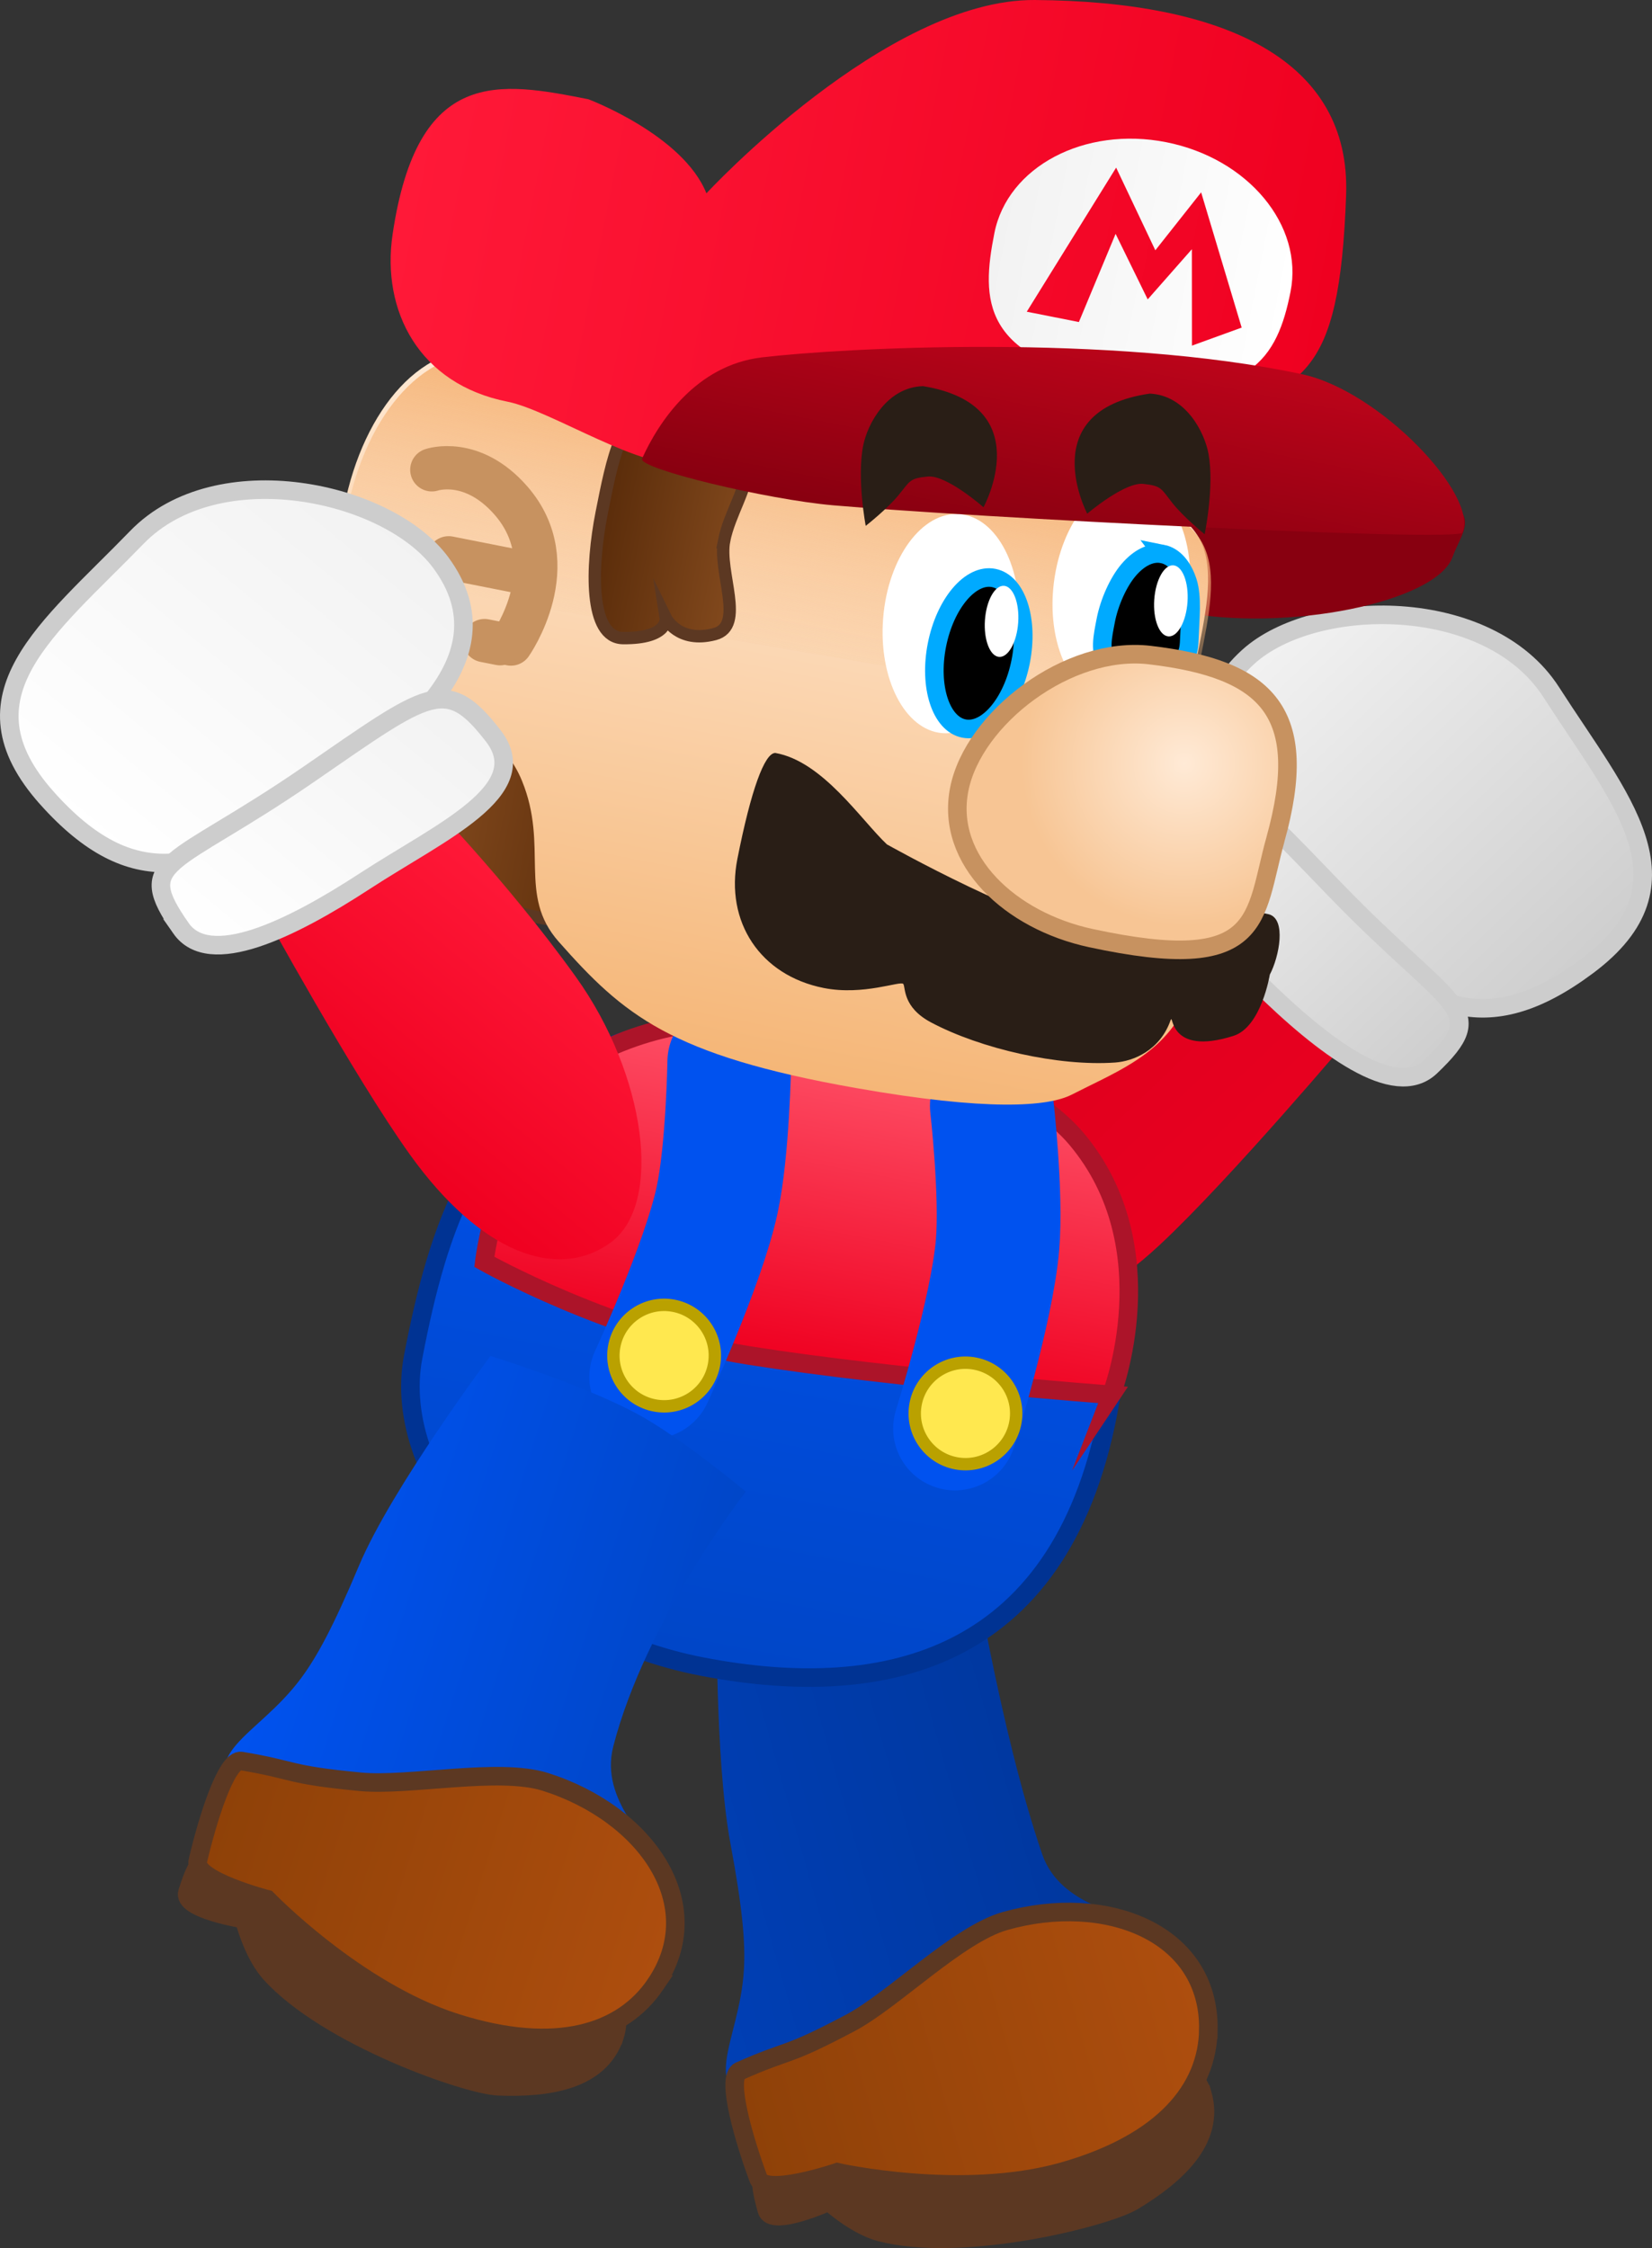 <svg version="1.1" xmlns="http://www.w3.org/2000/svg" xmlns:xlink="http://www.w3.org/1999/xlink" width="133.518" height="181.643" viewBox="0,0,133.518,181.643"><rect x="0" y="0" width="133.518" height="181.643" fill="#333333" stroke="none"/><defs><linearGradient x1="231.417" y1="239.148" x2="264.836" y2="229.666" gradientUnits="userSpaceOnUse" id="color-1"><stop offset="0" stop-color="#003fb5"/><stop offset="1" stop-color="#00379d"/></linearGradient><linearGradient x1="236.905" y1="258.083" x2="274.27" y2="247.482" gradientUnits="userSpaceOnUse" id="color-2"><stop offset="0" stop-color="#8e4108"/><stop offset="1" stop-color="#ae4e0e"/></linearGradient><linearGradient x1="273.519" y1="183.895" x2="260.238" y2="170.001" gradientUnits="userSpaceOnUse" id="color-3"><stop offset="0" stop-color="#e8001f"/><stop offset="1" stop-color="#df001e"/></linearGradient><linearGradient x1="305.653" y1="163.851" x2="280.001" y2="137.013" gradientUnits="userSpaceOnUse" id="color-4"><stop offset="0" stop-color="#cecece"/><stop offset="1" stop-color="#f2f2f2"/></linearGradient><linearGradient x1="292.181" y1="172.58" x2="271.727" y2="151.181" gradientUnits="userSpaceOnUse" id="color-5"><stop offset="0" stop-color="#cecece"/><stop offset="1" stop-color="#f2f2f2"/></linearGradient><linearGradient x1="243.489" y1="171.317" x2="233.997" y2="220.785" gradientUnits="userSpaceOnUse" id="color-6"><stop offset="0" stop-color="#0052ef"/><stop offset="1" stop-color="#0046c7"/></linearGradient><linearGradient x1="246.116" y1="169.337" x2="240.945" y2="196.281" gradientUnits="userSpaceOnUse" id="color-7"><stop offset="0" stop-color="#ff556b"/><stop offset="1" stop-color="#ef0020"/></linearGradient><linearGradient x1="212.004" y1="150.912" x2="227.432" y2="153.962" gradientUnits="userSpaceOnUse" id="color-8"><stop offset="0" stop-color="#82491d"/><stop offset="1" stop-color="#5a2c0a"/></linearGradient><linearGradient x1="244.433" y1="119.913" x2="234.204" y2="171.651" gradientUnits="userSpaceOnUse" id="color-9"><stop offset="0" stop-color="#ffead6"/><stop offset="1" stop-color="#f5b677"/></linearGradient><linearGradient x1="242.152" y1="119.763" x2="238.295" y2="139.268" gradientUnits="userSpaceOnUse" id="color-10"><stop offset="0" stop-color="#f5b477"/><stop offset="1" stop-color="#f5b477" stop-opacity="0"/></linearGradient><linearGradient x1="225.458" y1="127.884" x2="236.976" y2="130.162" gradientUnits="userSpaceOnUse" id="color-11"><stop offset="0" stop-color="#5a2c0a"/><stop offset="1" stop-color="#82491d"/></linearGradient><linearGradient x1="210.131" y1="97.195" x2="284.539" y2="111.906" gradientUnits="userSpaceOnUse" id="color-12"><stop offset="0" stop-color="#ff1938"/><stop offset="1" stop-color="#ef0020"/></linearGradient><linearGradient x1="257.269" y1="104.902" x2="281.206" y2="109.635" gradientUnits="userSpaceOnUse" id="color-13"><stop offset="0" stop-color="#f2f2f2"/><stop offset="1" stop-color="#ffffff"/></linearGradient><linearGradient x1="264.592" y1="112.818" x2="261.098" y2="130.491" gradientUnits="userSpaceOnUse" id="color-14"><stop offset="0" stop-color="#bc041a"/><stop offset="1" stop-color="#880010"/></linearGradient><linearGradient x1="261.123" y1="105.003" x2="278.083" y2="108.356" gradientUnits="userSpaceOnUse" id="color-15"><stop offset="0" stop-color="#f40828"/><stop offset="1" stop-color="#f10323"/></linearGradient><radialGradient cx="272.621" cy="147.735" r="13.171" gradientUnits="userSpaceOnUse" id="color-16"><stop offset="0" stop-color="#ffead6"/><stop offset="1" stop-color="#f7c594"/></radialGradient><linearGradient x1="222.942" y1="160.155" x2="207.599" y2="178.657" gradientUnits="userSpaceOnUse" id="color-17"><stop offset="0" stop-color="#ff1938"/><stop offset="1" stop-color="#ef0020"/></linearGradient><linearGradient x1="207.17" y1="126.711" x2="184.496" y2="154.055" gradientUnits="userSpaceOnUse" id="color-18"><stop offset="0" stop-color="#f2f2f2"/><stop offset="1" stop-color="#ffffff"/></linearGradient><linearGradient x1="212.923" y1="141.83" x2="194.686" y2="163.824" gradientUnits="userSpaceOnUse" id="color-19"><stop offset="0" stop-color="#f2f2f2"/><stop offset="1" stop-color="#ffffff"/></linearGradient><linearGradient x1="199.759" y1="213.858" x2="232.878" y2="224.339" gradientUnits="userSpaceOnUse" id="color-20"><stop offset="0" stop-color="#0052ef"/><stop offset="1" stop-color="#0046c7"/></linearGradient><linearGradient x1="194.014" y1="232.382" x2="231.043" y2="244.101" gradientUnits="userSpaceOnUse" id="color-21"><stop offset="0" stop-color="#8e4108"/><stop offset="1" stop-color="#ae4e0e"/></linearGradient></defs><g transform="translate(-176.904,-86.058)"><g data-paper-data="{&quot;isPaintingLayer&quot;:true}" fill-rule="nonzero" stroke-linejoin="miter" stroke-miterlimit="10" stroke-dasharray="" stroke-dashoffset="0" style="mix-blend-mode: normal"><g data-paper-data="{&quot;origRot&quot;:0}" stroke-linecap="butt"><path d="M261.136,235.876c1.486,4.321 6.938,4.632 7.064,5.662c0.507,4.167 -0.591,7.516 -6.671,11.27c-7.532,4.65 -14.122,5.932 -22.689,3.704c-5.835,-1.517 -2.157,-5.302 -1.811,-11.321c0.124,-2.16 -0.1,-4.875 -1.096,-10.219c-1.246,-6.682 -1.108,-19.536 -1.108,-19.536c0,0 4.908,-2.236 9.95,-3.749c5.002,-1.444 10.57,-0.804 10.57,-0.804c0,0 2.357,15.005 5.792,24.993z" data-paper-data="{&quot;origPos&quot;:null}" fill="url(#color-1)" stroke="none" stroke-width="0"/><path d="M274.089,255.274c1.064,3.75 -2.251,6.6 -5.585,8.621c-2.185,1.324 -13.774,4.249 -20.425,2.527c-2.065,-0.535 -4.171,-2.481 -4.171,-2.481c0,0 -4.638,2.105 -5.022,0.7c-0.305,-1.116 -0.87,-3.002 0.044,-3.885c3.935,-3.802 14.928,-6.914 20.191,-8.408c7.226,-2.05 13.927,-0.74 14.967,2.926z" data-paper-data="{&quot;origPos&quot;:null}" fill="#5c3822" stroke="#5c3822" stroke-width="1.5"/><path d="M274.565,250.049c-0.069,4.763 -3.572,9.147 -11.741,11.465c-8.169,2.318 -18.252,0.059 -18.252,0.059c0,0 -5.826,1.989 -6.376,0.506c-1.139,-3.07 -2.649,-8.178 -1.508,-8.683c4.213,-1.864 3.553,-1.034 8.943,-3.889c3.49,-1.848 8.692,-7.15 12.491,-8.228c8.169,-2.318 16.557,0.928 16.443,8.77z" data-paper-data="{&quot;origPos&quot;:null}" fill="url(#color-2)" stroke="#5c3822" stroke-width="1.5"/></g><g data-paper-data="{&quot;index&quot;:null,&quot;origRot&quot;:0}" stroke-linecap="butt"><path d="M253.354,190.434c-3.62,-3.893 -0.147,-13.895 6.982,-20.523c7.129,-6.628 14.895,-11.864 14.895,-11.864l10.996,11.558c0,0 -9.88,11.729 -15.613,17.06c-7.129,6.628 -13.64,7.661 -17.26,3.768z" data-paper-data="{&quot;origRot&quot;:0,&quot;origPos&quot;:null}" fill="url(#color-3)" stroke="none" stroke-width="0"/><g data-paper-data="{&quot;origPos&quot;:null}" stroke="#cdcdcd" stroke-width="1.5"><path d="M285.09,160.859c-6.701,-6.576 -14.628,-15.084 -7.295,-21.731c5.32,-4.822 19.421,-5.035 24.49,2.868c5.531,8.624 11.844,15.427 2.943,22.083c-8.311,6.215 -13.437,3.356 -20.138,-3.22z" data-paper-data="{&quot;origRot&quot;:0}" fill="url(#color-4)"/><path d="M278.701,165.545c-5.167,-5.084 -12.054,-9.876 -7.838,-13.529c4.717,-4.086 5.801,-2.499 14.039,6.018c9.385,9.702 12.586,9.476 7.634,14.206c-2.892,2.762 -8.669,-1.611 -13.836,-6.695z" data-paper-data="{&quot;origRot&quot;:0}" fill="url(#color-5)"/></g></g><g data-paper-data="{&quot;origRot&quot;:0}"><path d="M266.617,199.348c-3.606,20.868 -18.003,24.242 -32.919,21.38c-14.916,-2.862 -25.312,-15.078 -23.397,-25.058c2.078,-10.827 5.026,-19.197 14.699,-24.485c7.207,-3.94 15.713,0.181 23.779,1.729c14.916,2.862 21.372,5.98 17.838,26.435z" data-paper-data="{&quot;origPos&quot;:null}" fill="url(#color-6)" stroke="#003393" stroke-width="1.5" stroke-linecap="butt"/><path d="M266.73,198.759c0,0 -17.312,-1.285 -29.326,-3.183c-11.019,-1.741 -21.358,-7.56 -21.358,-7.56c0,0 1.631,-13.734 10.47,-17.5c5.783,-2.464 11.76,-2.488 19.194,-1.245c7.434,1.242 15.044,5.065 18.19,8.798c7.431,8.817 2.829,20.692 2.829,20.692z" data-paper-data="{&quot;origPos&quot;:null}" fill="url(#color-7)" stroke="#ac1429" stroke-width="1.5" stroke-linecap="butt"/><path d="M257.064,175.411c0,0 0.813,7.121 0.462,11.242c-0.451,5.293 -3.436,14.827 -3.436,14.827" data-paper-data="{&quot;origPos&quot;:null,&quot;origRot&quot;:0}" fill="none" stroke="#0052ef" stroke-width="10" stroke-linecap="round"/><path d="M235.846,171.857c0,0 -0.113,7.166 -0.992,11.207c-1.13,5.19 -5.32,14.259 -5.32,14.259" data-paper-data="{&quot;origPos&quot;:null}" fill="none" stroke="#0052ef" stroke-width="10" stroke-linecap="round"/><path d="M226.553,194.817c0.427,-2.224 2.575,-3.681 4.799,-3.254c2.224,0.427 3.681,2.575 3.254,4.799c-0.427,2.224 -2.575,3.681 -4.799,3.254c-2.224,-0.427 -3.681,-2.575 -3.254,-4.799z" data-paper-data="{&quot;origPos&quot;:null}" fill="#ffe84f" stroke="#baa100" stroke-width="1" stroke-linecap="butt"/><path d="M250.908,199.491c0.427,-2.224 2.575,-3.681 4.799,-3.254c2.224,0.427 3.681,2.575 3.254,4.799c-0.427,2.224 -2.575,3.681 -4.799,3.254c-2.224,-0.427 -3.681,-2.575 -3.254,-4.799z" data-paper-data="{&quot;origPos&quot;:null}" fill="#ffe84f" stroke="#baa100" stroke-width="1" stroke-linecap="butt"/></g><g data-paper-data="{&quot;origRot&quot;:0}"><path d="M294.297,131.072c-1.293,3.611 -13.332,6.131 -22.073,4.402c-7.043,-1.393 -3.987,-7.674 -3.28,-11.25c0.707,-3.576 14.356,-0.067 21.399,1.326c7.043,1.393 4.791,3.184 3.954,5.522z" data-paper-data="{&quot;origPos&quot;:null}" fill="#880010" stroke="none" stroke-width="0" stroke-linecap="butt"/><path d="M216.474,157.39c0,0 -1.895,0.819 -3.477,-0.889c-1.582,-1.707 -2.307,-5.075 0.66,-6.029c3.549,-1.14 3.898,-7.267 5.48,-5.56c0,0 6.897,2.405 6.884,5.352c0,0 1.372,8.79 -0.114,9.858c0,0 -2.004,0.951 -6.519,-0.165c-2.446,-0.605 -2.915,-2.568 -2.915,-2.568z" data-paper-data="{&quot;origRot&quot;:0}" fill="url(#color-8)" stroke="#5c3822" stroke-width="1" stroke-linecap="butt"/><path d="M226.736,120.042c4.037,1.825 36.956,5.096 42.578,6.536c8.317,2.13 4.491,9.261 3.424,17.779c-1.227,9.794 4.64,15.525 -0.538,23.929c-1.996,3.24 -5.293,4.491 -8.682,6.221c-1.923,0.982 -6.818,1.337 -17.444,-0.538c-15.021,-2.65 -18.784,-5.911 -24.022,-11.831c-3.326,-3.759 -0.779,-7.662 -2.962,-12.994c-0.669,-1.634 -1.649,-2.629 -1.84,-2.667c-10.173,-2.011 -14.105,-11.521 -12.534,-19.467c1.571,-7.946 6.475,-13.67 12.164,-12.546c5.689,1.125 8.452,4.942 9.855,5.577z" data-paper-data="{&quot;origPos&quot;:null}" fill="url(#color-9)" stroke="none" stroke-width="0" stroke-linecap="butt"/><path d="M226.969,120.39c4.037,1.825 36.956,5.096 42.578,6.536c8.056,2.063 4.719,8.818 3.532,16.982c-2.041,-0.081 -60.074,-10.168 -68.268,-11.26c-0.438,-2.27 -0.3,-3.065 0.139,-5.289c1.571,-7.946 6.475,-13.67 12.164,-12.546c5.689,1.125 8.452,4.942 9.855,5.577z" data-paper-data="{&quot;origPos&quot;:null}" fill="url(#color-10)" stroke="none" stroke-width="0" stroke-linecap="butt"/><path d="M272.995,134.495c-0.603,4.864 -3.535,8.505 -6.549,8.132c-3.015,-0.373 -4.97,-4.619 -4.367,-9.484c0.603,-4.864 3.535,-8.505 6.549,-8.132c3.015,0.373 4.97,4.619 4.367,9.484z" data-paper-data="{&quot;origPos&quot;:null,&quot;origRot&quot;:0}" fill="#ffffff" stroke="none" stroke-width="0" stroke-linecap="butt"/><path d="M235.431,129.736c-0.506,2.559 1.754,6.895 -0.769,7.559c-2.935,0.772 -3.949,-1.3 -3.949,-1.3c0,0 0.266,1.659 -3.452,1.621c-2.761,-0.028 -2.583,-5.793 -1.726,-10.127c0.857,-4.334 1.671,-8.536 4.398,-8.101c11.481,1.833 6.354,6.014 5.497,10.348z" data-paper-data="{&quot;origPos&quot;:null}" fill="url(#color-11)" stroke="#5c3822" stroke-width="1" stroke-linecap="butt"/><path d="M259.248,136.879c-0.384,4.886 -3.15,8.655 -6.179,8.417c-3.028,-0.238 -5.172,-4.392 -4.788,-9.279c0.384,-4.886 3.15,-8.655 6.179,-8.417c3.028,0.238 5.172,4.392 4.788,9.279z" data-paper-data="{&quot;origPos&quot;:null,&quot;origRot&quot;:0}" fill="#ffffff" stroke="none" stroke-width="0" stroke-linecap="butt"/><path d="M257.216,132.758c0.934,0.185 1.645,1.034 2.04,2.256c0.395,1.222 0.474,2.817 0.142,4.496c-0.332,1.679 -1.012,3.124 -1.842,4.104c-0.831,0.979 -1.811,1.494 -2.745,1.309c-0.934,-0.185 -1.645,-1.034 -2.04,-2.256c-0.395,-1.222 -0.474,-2.817 -0.142,-4.496c0.332,-1.679 1.012,-3.124 1.842,-4.104c0.831,-0.979 1.811,-1.494 2.745,-1.309z" data-paper-data="{&quot;origPos&quot;:null}" id="ID0.2989244391210377" fill="#000000" stroke="#00aaff" stroke-width="1.5" stroke-linecap="butt"/><path d="M270.852,130.816c0.934,0.185 1.645,1.034 2.04,2.256c0.395,1.222 0.197,2.999 0.142,4.496c-0.023,0.545 -0.028,1.343 -0.496,1.737c-0.586,0.472 -1.422,0.588 -2.175,0.691c-1.283,0.011 -2.897,0.484 -3.854,-0.354c-0.835,-0.756 -0.458,-2.27 -0.243,-3.412c0.278,-1.475 1.012,-3.124 1.842,-4.104c0.831,-0.979 1.811,-1.494 2.745,-1.309z" data-paper-data="{&quot;origPos&quot;:null}" id="ID0.2989244391210377" fill="#000000" stroke="#00aaff" stroke-width="1.5" stroke-linecap="round"/><path d="M285.7,101.824c-0.548,15.126 -3.546,15.399 -12.351,18.535c-12.83,4.57 -27.569,0.217 -40.879,3.104c-3.495,0.758 -11.03,-4.252 -14.538,-4.946c-7.175,-1.419 -10.21,-7.347 -9.299,-13.514c2.01,-13.602 8.654,-12.343 15.829,-10.924c0,0 7.638,2.87 9.537,7.599c0,0 14.519,-15.701 26.535,-15.62c15.468,0.105 25.559,4.903 25.165,15.766z" data-paper-data="{&quot;origPos&quot;:null}" fill="url(#color-12)" stroke="none" stroke-width="0" stroke-linecap="butt"/><path d="M281.208,109.626c-1.06,5.364 -3.294,9.115 -13.888,7.346c-11.185,-1.868 -11.109,-6.714 -10.048,-12.078c1.06,-5.364 7.279,-8.653 13.888,-7.346c6.61,1.307 11.109,6.714 10.048,12.078z" data-paper-data="{&quot;origPos&quot;:null}" fill="url(#color-13)" stroke="none" stroke-width="0" stroke-linecap="butt"/><path d="M295.096,129.09c-0.363,0.803 -39.856,-1.254 -50.838,-2.202c-5.337,-0.461 -15.825,-2.967 -15.462,-3.771c1.341,-2.97 4.351,-7.544 9.67,-8.18c6.428,-0.768 28.208,-1.946 43.668,1.357c6.32,1.35 14.303,9.826 12.962,12.795z" data-paper-data="{&quot;origPos&quot;:null}" fill="url(#color-14)" stroke="none" stroke-width="0" stroke-linecap="butt"/><path d="M259.889,111.244l7.223,-11.642l3.168,6.68l3.702,-4.68l3.276,10.925l-4.018,1.458l-0.007,-7.79l-3.569,4.053l-2.594,-5.294l-2.968,7.124z" data-paper-data="{&quot;origPos&quot;:null}" fill="url(#color-15)" stroke="none" stroke-width="0" stroke-linecap="butt"/><path d="M271.511,168.499c-0.858,2.428 -2.995,3.308 -4.489,3.412c-4.56,0.318 -10.831,-1.099 -14.869,-3.242c-2.321,-1.232 -2.049,-2.837 -2.243,-3.107c-0.205,-0.286 -3.217,0.961 -6.425,0.327c-5.147,-1.018 -7.989,-5.348 -6.985,-10.428c1.101,-5.57 2.197,-8.569 3.066,-8.564c3.823,0.669 6.911,5.395 9.017,7.385c0,0 11.723,6.607 17.647,7.431c0,0 10.331,-2.556 13.223,-1.782c1.435,0.384 0.842,3.432 0.079,4.879c0,0 -0.682,4.232 -2.936,4.946c-5.332,1.69 -4.837,-1.96 -5.085,-1.258z" data-paper-data="{&quot;origPos&quot;:null}" fill="#291e16" stroke="#321f12" stroke-width="0" stroke-linecap="butt"/><path d="M279.992,153.866c-1.774,6.395 -0.884,11.02 -14.94,7.986c-6.478,-1.398 -11.758,-6.264 -10.62,-12.02c1.138,-5.757 8.814,-11.621 15.396,-10.845c9.59,1.132 13.003,4.647 10.164,14.879z" data-paper-data="{&quot;origPos&quot;:null}" fill="url(#color-16)" stroke="#c79260" stroke-width="1.5" stroke-linecap="butt"/><g data-paper-data="{&quot;origPos&quot;:null}" fill="none" stroke="#c79260" stroke-width="3.5" stroke-linecap="round"><path d="M211.806,124.017c0,0 3.243,-1.122 6.394,2.487c4.52,5.176 -0.003,11.591 -0.003,11.591" data-paper-data="{&quot;origPos&quot;:null}"/><path d="M213.166,131.13l5.886,1.164" data-paper-data="{&quot;origPos&quot;:null}"/><path d="M216.067,137.82l1.261,0.249" data-paper-data="{&quot;origPos&quot;:null}"/></g><path d="M251.866,124.566c-1.429,0.136 -1.403,0.339 -2.305,1.456c-0.93,1.153 -2.688,2.526 -2.688,2.526c0,0 -0.727,-3.841 -0.205,-6.482c0.355,-1.793 1.947,-4.727 4.835,-4.807c9.412,1.534 4.889,9.785 4.889,9.785c0,0 -3.019,-2.659 -4.527,-2.478z" data-paper-data="{&quot;origPos&quot;:null}" fill="#291e16" stroke="none" stroke-width="0" stroke-linecap="butt"/><path d="M269.343,125.161c-1.505,-0.207 -4.568,2.401 -4.568,2.401c0,0 -4.383,-8.327 5.054,-9.701c2.886,0.129 4.429,3.089 4.753,4.888c0.477,2.65 -0.315,6.478 -0.315,6.478c0,0 -1.734,-1.403 -2.644,-2.571c-0.883,-1.132 -0.853,-1.335 -2.28,-1.495z" data-paper-data="{&quot;origPos&quot;:null,&quot;index&quot;:null,&quot;origRot&quot;:0}" fill="#291e16" stroke="none" stroke-width="0" stroke-linecap="butt"/><path d="M258.048,133.392c0.371,0.025 0.685,0.37 0.893,0.906c0.208,0.536 0.31,1.264 0.256,2.057c-0.054,0.792 -0.254,1.5 -0.532,2.003c-0.279,0.503 -0.637,0.802 -1.008,0.777c-0.371,-0.025 -0.685,-0.37 -0.893,-0.906c-0.208,-0.536 -0.31,-1.264 -0.256,-2.057c0.054,-0.792 0.254,-1.5 0.532,-2.003c0.279,-0.503 0.637,-0.802 1.008,-0.777z" data-paper-data="{&quot;origPos&quot;:null,&quot;origRot&quot;:0}" id="ID0.2989244391210377" fill="#ffffff" stroke="#00aaff" stroke-width="0" stroke-linecap="butt"/><path d="M271.732,131.736c0.371,0.025 0.685,0.37 0.893,0.906c0.208,0.536 0.31,1.264 0.256,2.057c-0.054,0.792 -0.254,1.5 -0.532,2.003c-0.279,0.503 -0.637,0.802 -1.008,0.777c-0.371,-0.025 -0.685,-0.37 -0.893,-0.906c-0.208,-0.536 -0.31,-1.264 -0.256,-2.057c0.054,-0.792 0.254,-1.5 0.532,-2.003c0.279,-0.503 0.637,-0.802 1.008,-0.777z" data-paper-data="{&quot;origPos&quot;:null,&quot;origRot&quot;:0}" id="ID0.2989244391210377" fill="#ffffff" stroke="#00aaff" stroke-width="0" stroke-linecap="butt"/></g><g data-paper-data="{&quot;origRot&quot;:0}" stroke-linecap="butt"><path d="M210.052,179.373c-4.566,-6.36 -11.93,-19.811 -11.93,-19.811l13.065,-9.155c0,0 6.577,6.668 12.254,14.576c5.677,7.907 7.103,18.398 2.784,21.498c-4.318,3.1 -10.496,0.799 -16.173,-7.108z" data-paper-data="{&quot;origRot&quot;:0,&quot;origPos&quot;:null}" fill="url(#color-17)" stroke="none" stroke-width="0"/><g data-paper-data="{&quot;origPos&quot;:null}" stroke="#cdcdcd" stroke-width="1.5"><path d="M180.704,150.549c-7.408,-8.285 0.125,-13.705 7.253,-21.064c6.532,-6.744 20.312,-3.746 24.573,2.033c5.873,7.966 -3.58,14.738 -11.449,19.858c-7.87,5.12 -13.46,6.909 -20.377,-0.827z" data-paper-data="{&quot;origRot&quot;:0,&quot;origPos&quot;:null}" fill="url(#color-18)"/><path d="M191.53,161.06c-3.918,-5.617 -0.825,-4.762 10.293,-12.416c9.76,-6.718 11.137,-8.06 14.952,-3.122c3.41,4.415 -4.288,7.75 -10.359,11.712c-6.071,3.961 -12.599,7.105 -14.887,3.826z" data-paper-data="{&quot;origRot&quot;:0,&quot;origPos&quot;:null}" fill="url(#color-19)"/></g></g><g data-paper-data="{&quot;origRot&quot;:0}" stroke-linecap="butt"><path d="M226.468,227.182c-1.138,4.425 3.242,7.687 2.78,8.615c-1.871,3.758 -4.631,5.95 -11.774,5.736c-8.848,-0.264 -15.055,-2.823 -20.981,-9.399c-4.036,-4.479 1.118,-5.614 4.721,-10.448c1.293,-1.735 2.6,-4.125 4.71,-9.135c2.638,-6.264 10.62,-16.931 10.62,-16.931c0,0 7.248,2.229 11.749,4.62c3.553,1.887 8.889,6.34 8.889,6.34c0,0 -8.084,10.372 -10.716,20.602z" data-paper-data="{&quot;origPos&quot;:null}" fill="url(#color-20)" stroke="none" stroke-width="0"/><path d="M226.601,250.507c-1.176,3.717 -5.513,4.271 -9.408,4.123c-2.553,-0.097 -13.838,-4.035 -18.442,-9.135c-1.429,-1.583 -2.116,-4.367 -2.116,-4.367c0,0 -5.031,-0.796 -4.578,-2.18c0.36,-1.099 0.926,-2.985 2.176,-3.219c5.378,-1.008 16.268,2.446 21.485,4.096c7.161,2.266 12.034,7.049 10.884,10.682z" data-paper-data="{&quot;origPos&quot;:null}" fill="#5c3822" stroke="#5c3822" stroke-width="1.5"/><path d="M229.876,246.406c-2.68,3.938 -8.018,5.67 -16.114,3.108c-8.096,-2.562 -15.27,-9.998 -15.27,-9.998c0,0 -5.959,-1.546 -5.601,-3.088c0.74,-3.19 2.291,-8.286 3.521,-8.079c4.543,0.763 3.535,1.092 9.607,1.676c3.931,0.378 11.193,-1.184 14.958,0.008c8.096,2.562 13.312,9.889 8.899,16.373z" data-paper-data="{&quot;origPos&quot;:null}" fill="url(#color-21)" stroke="#5c3822" stroke-width="1.5"/></g></g></g></svg>